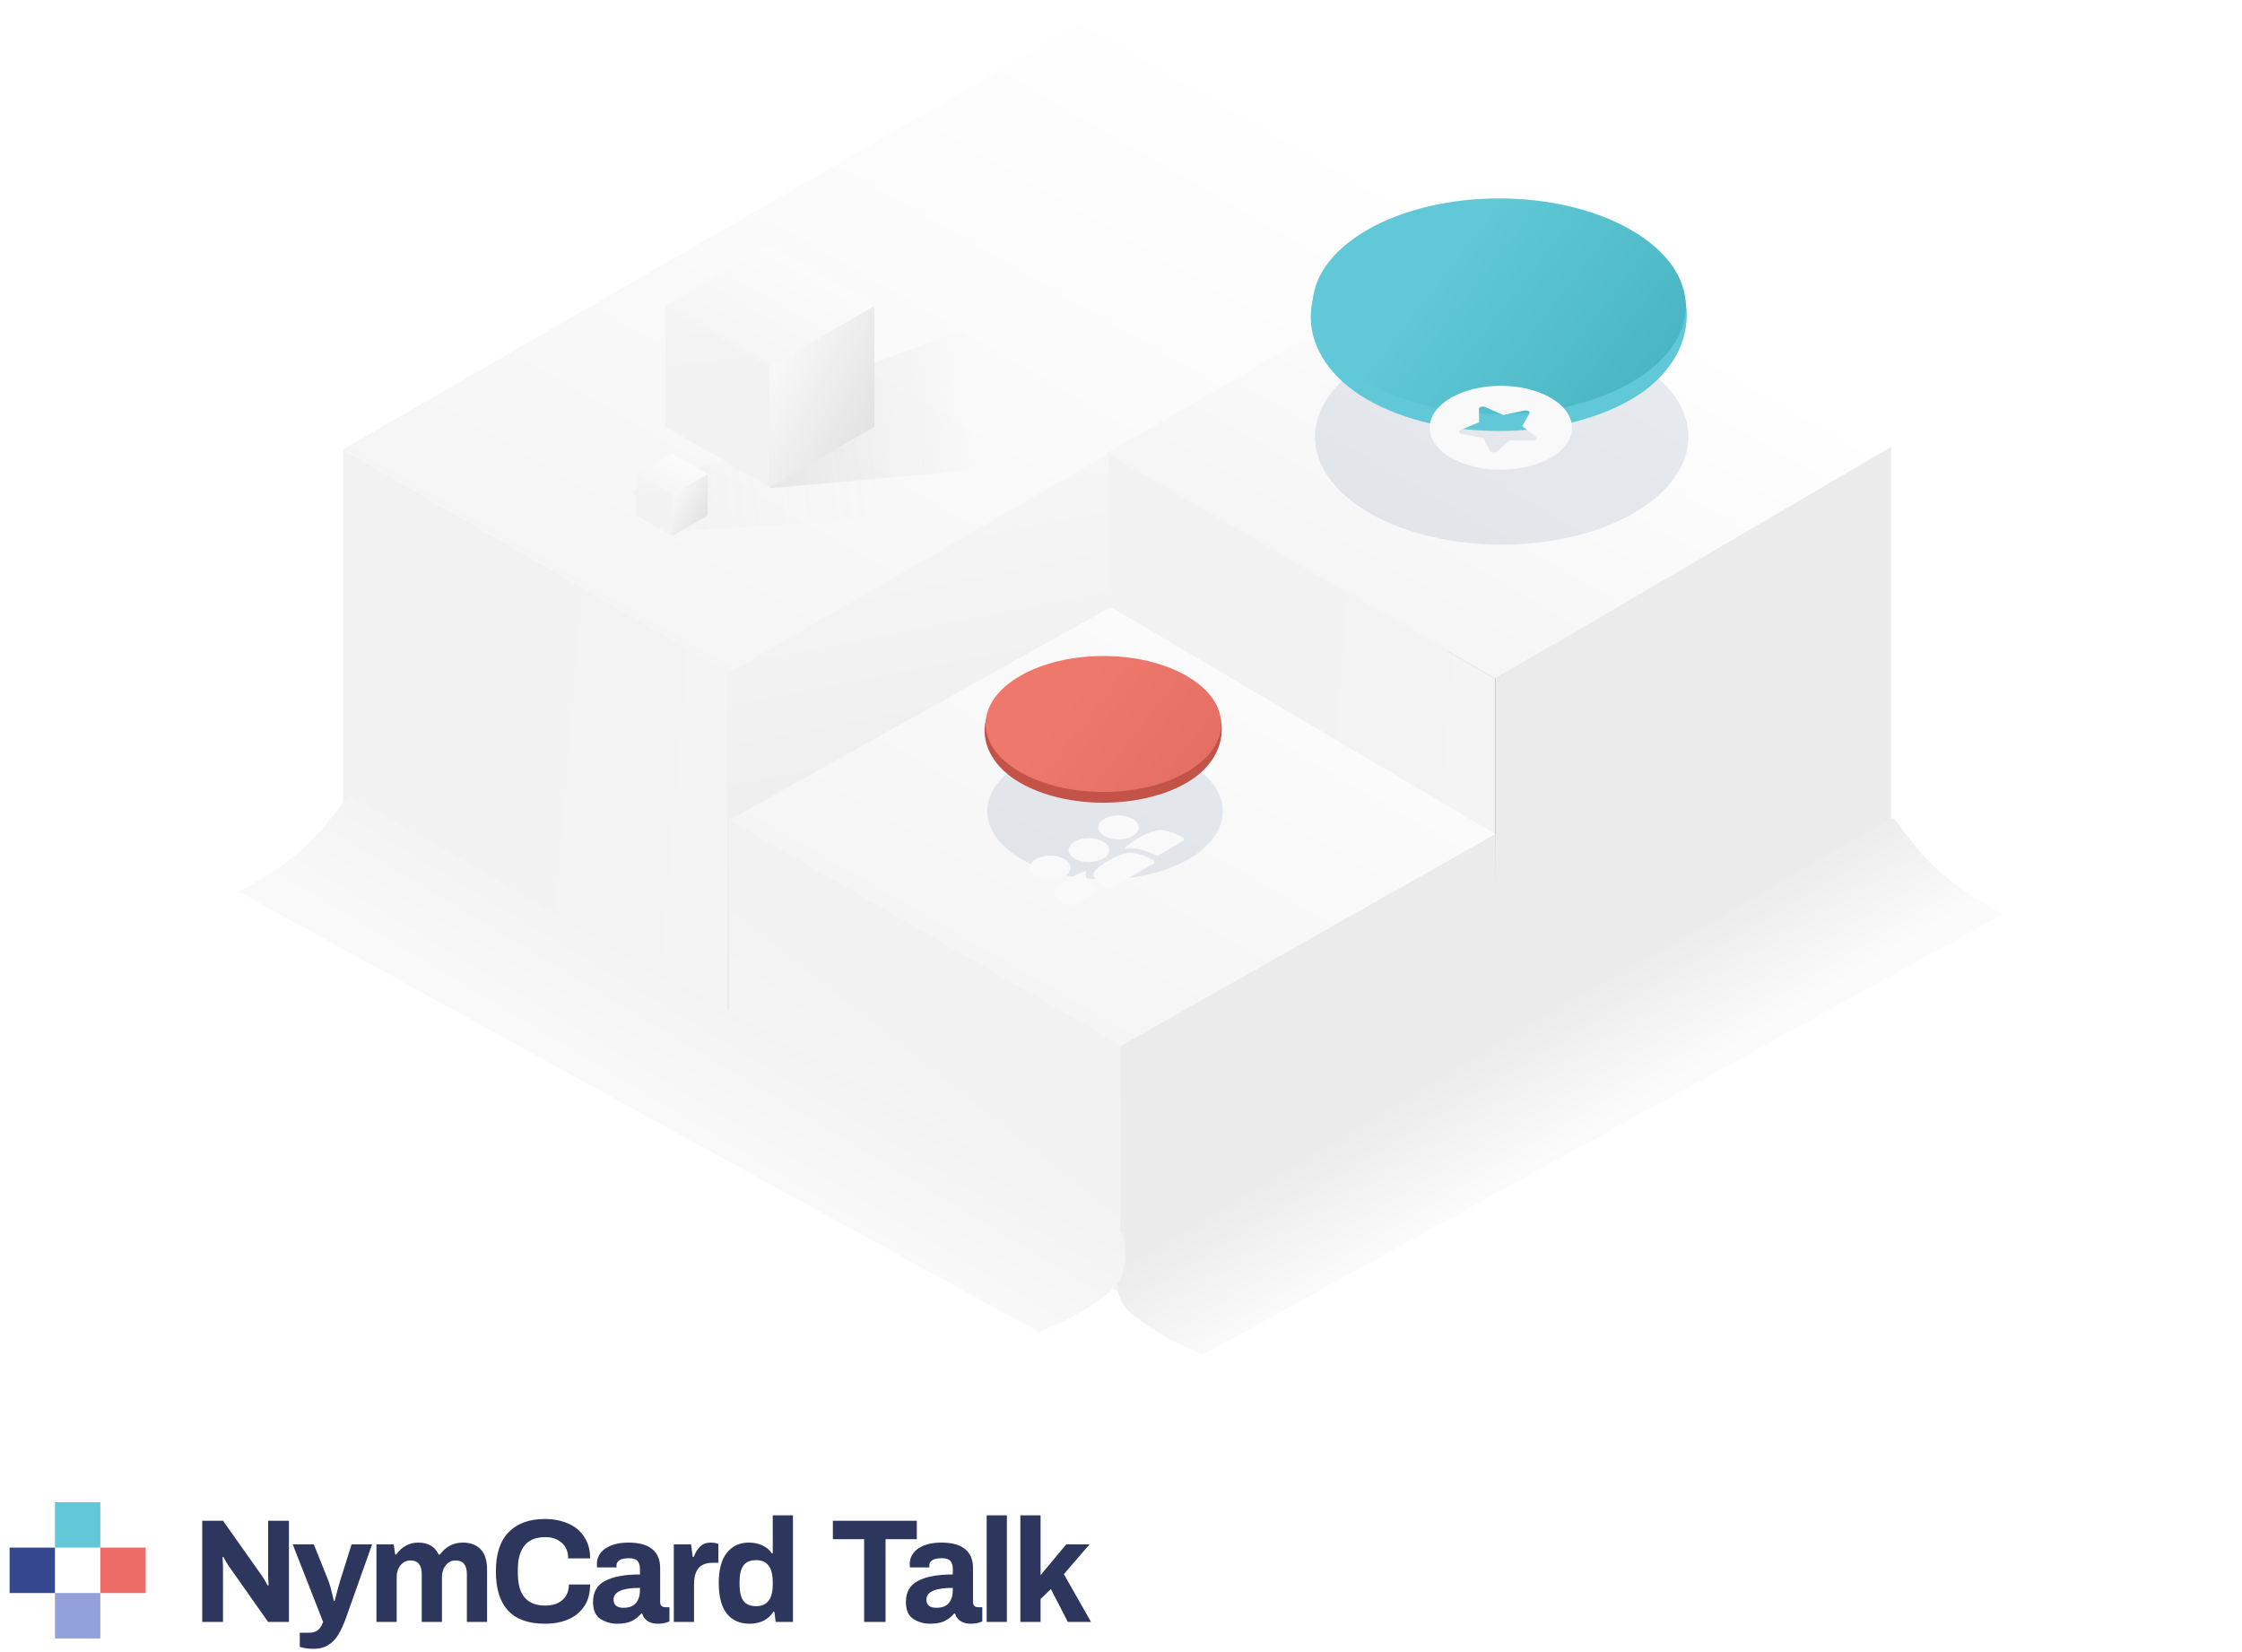 <svg width="304" height="224" viewBox="0 0 304 224" fill="none" xmlns="http://www.w3.org/2000/svg">
<g filter="url(#filter0_b)">
<rect width="59.734" height="121.836" transform="matrix(0.866 0.5 -0.866 0.5 152.01 53.401)" fill="url(#paint0_linear)" fill-opacity="0.6"/>
</g>
<path d="M46.506 60.941L98.854 91.161L98.854 144.812L46.506 114.349L46.506 60.941Z" fill="url(#paint1_linear)"/>
<path d="M204.125 30.16L98.625 91.1L98.629 144.516L204.126 83.569L204.125 30.16Z" fill="url(#paint2_linear)"/>
<rect width="60.53" height="121.836" transform="matrix(0.866 0.5 -0.866 0.5 152.01 0)" fill="url(#paint3_linear)"/>
<g filter="url(#filter1_b)">
<path d="M204.303 83.557L256.025 113.438L205.583 143.241L153.517 112.897L204.303 83.557Z" fill="url(#paint4_linear)" fill-opacity="0.6"/>
</g>
<path d="M150.355 61.61L202.703 92.026L202.703 145.481L150.355 115.018L150.355 61.61Z" fill="url(#paint5_linear)"/>
<path d="M256.418 60.316L202.752 92.024L202.756 145.44L256.418 113.725L256.418 60.316Z" fill="#EBEBEB"/>
<path d="M204.275 30.156L256.688 60.435L202.734 92.038L150.033 61.493L204.275 30.156Z" fill="url(#paint6_linear)"/>
<g filter="url(#filter2_b)">
<path d="M150.982 115.598L202.705 145.479L152.263 175.281L100.197 144.937L150.982 115.598Z" fill="url(#paint7_linear)" fill-opacity="0.6"/>
</g>
<path d="M150.619 82.3L202.765 113.085L152.143 141.979L98.857 111.2L150.619 82.3Z" fill="url(#paint8_linear)"/>
<path d="M202.765 113.084L203.03 145.249L151.92 175.281L151.92 141.843L202.765 113.084Z" fill="#EBEBEB"/>
<path d="M98.852 111.2L98.852 143.868L151.906 175.282L151.906 141.67L98.852 111.2Z" fill="url(#paint9_linear)"/>
<g opacity="0.5" filter="url(#filter3_f)">
<circle r="20.671" transform="matrix(0.866 0.5 -0.866 0.5 203.621 59.23)" fill="#1E396A" fill-opacity="0.2"/>
</g>
<g opacity="0.5" filter="url(#filter4_f)">
<circle r="13.036" transform="matrix(0.866 0.5 -0.866 0.5 149.834 109.988)" fill="#1E396A" fill-opacity="0.2"/>
</g>
<path d="M221.168 54.157C211.282 59.868 195.255 59.868 185.37 54.157C175.484 48.446 175.039 38.038 184.924 32.327C194.81 26.616 211.552 25.927 221.438 31.638C231.323 37.349 231.053 48.446 221.168 54.157Z" fill="url(#paint10_linear)"/>
<circle r="20.671" transform="matrix(0.866 0.5 -0.866 0.5 203.27 41.519)" fill="url(#paint11_linear)"/>
<path d="M210.325 53.975C208.975 53.18 207.255 52.638 205.383 52.419C203.511 52.199 201.57 52.312 199.806 52.742C198.043 53.173 196.535 53.902 195.475 54.837C194.414 55.773 193.848 56.873 193.848 57.998C193.848 59.123 194.414 60.222 195.475 61.158C196.535 62.093 198.043 62.822 199.806 63.253C201.57 63.683 203.511 63.796 205.383 63.577C207.255 63.357 208.975 62.815 210.325 62.02C212.135 60.953 213.152 59.506 213.152 57.998C213.152 56.489 212.135 55.042 210.325 53.975V53.975ZM207.807 59.736L204.74 59.716L202.984 61.197C202.927 61.247 202.846 61.286 202.752 61.31C202.658 61.334 202.554 61.341 202.454 61.332C202.341 61.321 202.238 61.29 202.158 61.242C202.097 61.207 202.051 61.163 202.025 61.115L201.115 59.39L198.188 58.853C198.093 58.836 198.008 58.803 197.943 58.758C197.878 58.713 197.836 58.659 197.82 58.601C197.804 58.541 197.816 58.48 197.856 58.425C197.897 58.37 197.963 58.322 198.048 58.288L200.562 57.254L200.527 55.446C200.526 55.386 200.552 55.328 200.604 55.277C200.656 55.226 200.731 55.185 200.821 55.158C200.911 55.132 201.012 55.12 201.112 55.126C201.212 55.131 201.308 55.153 201.388 55.189L203.841 56.268L206.7 55.665C206.795 55.646 206.896 55.643 206.993 55.657C207.09 55.67 207.179 55.699 207.249 55.741C207.32 55.782 207.369 55.835 207.392 55.892C207.415 55.949 207.41 56.009 207.379 56.065L206.397 57.774L208.239 59.227C208.3 59.274 208.336 59.33 208.344 59.389C208.353 59.448 208.333 59.507 208.287 59.56C208.241 59.613 208.171 59.657 208.085 59.687C207.999 59.717 207.9 59.733 207.8 59.732L207.807 59.736Z" fill="#F9F9F9"/>
<path d="M149.545 62.2L104.507 66.179L98.375 58.275L102.636 55.052L133.535 43.667L149.545 62.2Z" fill="url(#paint12_linear)"/>
<path opacity="0.2" d="M136.755 69.335L91.75 72.002L85.623 66.705L89.881 64.545L120.756 56.915L136.755 69.335Z" fill="url(#paint13_linear)"/>
<rect width="16.366" height="16.366" transform="matrix(0.866 0.5 -0.866 0.5 104.385 33.301)" fill="url(#paint14_linear)"/>
<rect width="16.374" height="16.366" transform="matrix(1.19249e-08 -1 0.866 0.5 90.217 57.859)" fill="url(#paint15_linear)"/>
<rect width="16.366" height="16.374" transform="matrix(0.866 -0.5 -3.7548e-05 1 104.385 49.674)" fill="url(#paint16_linear)"/>
<rect width="5.588" height="5.588" transform="matrix(0.866 0.5 -0.866 0.5 91.117 61.506)" fill="url(#paint17_linear)"/>
<rect width="5.591" height="5.588" transform="matrix(1.19249e-08 -1 0.866 0.5 86.277 69.892)" fill="url(#paint18_linear)"/>
<rect width="5.588" height="5.591" transform="matrix(0.866 -0.5 -3.7548e-05 1 91.117 67.097)" fill="url(#paint19_linear)"/>
<path d="M160.899 106.133C154.665 109.735 144.557 109.735 138.323 106.133C132.089 102.532 131.808 95.968 138.042 92.366C144.276 88.765 154.835 88.33 161.069 91.932C167.303 95.533 167.133 102.532 160.899 106.133Z" fill="#C35348"/>
<circle r="13.036" transform="matrix(0.866 0.5 -0.866 0.5 149.611 98.163)" fill="url(#paint20_linear)"/>
<path d="M147.238 118.285C147.254 118.217 147.287 118.159 147.32 118.1C146.363 118.334 145.275 118.936 144.945 119.131C144.549 119.364 143.245 120.171 143.047 120.774C142.816 121.552 144.4 122.582 144.747 122.787C144.846 122.845 144.978 122.884 145.143 122.884C145.275 122.884 145.423 122.855 145.522 122.796L149.02 120.735C148.261 120.23 146.941 119.218 147.238 118.285Z" fill="#F9F9F9"/>
<path d="M144.35 118.78C145.425 118.146 145.425 117.119 144.35 116.486C143.275 115.852 141.532 115.852 140.456 116.486C139.381 117.119 139.381 118.146 140.456 118.78C141.532 119.414 143.275 119.414 144.35 118.78Z" fill="#F9F9F9"/>
<path d="M160.37 113.52C159.925 113.277 158.275 112.422 157.005 112.567C155.982 112.684 154.612 113.452 154.217 113.686C153.87 113.89 152.847 114.531 152.468 115.086C152.567 115.066 152.682 115.056 152.781 115.037C154.332 114.862 155.998 115.572 156.922 116.077L160.42 114.016C160.634 113.89 160.634 113.695 160.42 113.569C160.403 113.54 160.387 113.53 160.37 113.52Z" fill="#F9F9F9"/>
<path d="M153.606 113.326C154.681 112.692 154.681 111.665 153.606 111.031C152.531 110.397 150.787 110.397 149.712 111.031C148.637 111.665 148.637 112.692 149.712 113.326C150.787 113.959 152.531 113.959 153.606 113.326Z" fill="#F9F9F9"/>
<path d="M152.978 115.64C151.955 115.756 150.586 116.524 150.19 116.758C149.794 116.991 148.49 117.798 148.292 118.401C148.045 119.169 149.645 120.209 149.959 120.414C150.058 120.472 150.19 120.511 150.355 120.511C150.487 120.511 150.635 120.482 150.734 120.423L156.393 117.088C156.607 116.962 156.607 116.768 156.393 116.641C156.376 116.631 156.36 116.622 156.327 116.602C155.898 116.369 154.232 115.504 152.978 115.64Z" fill="#F9F9F9"/>
<path d="M149.598 116.408C150.673 115.774 150.673 114.747 149.598 114.113C148.523 113.48 146.78 113.48 145.705 114.113C144.629 114.747 144.629 115.774 145.705 116.408C146.78 117.042 148.523 117.042 149.598 116.408Z" fill="#F9F9F9"/>
<path d="M256.713 110.889L151.694 170.372C151.694 170.372 150.536 175.538 153.023 177.753C157.086 181.374 163.124 183.679 163.124 183.679L271.687 123.91L271.142 123.629C266.146 121.052 262.149 117.895 259.41 114.365L256.713 110.889Z" fill="url(#paint21_linear)"/>
<path d="M47.287 107.852L152.306 167.335C152.306 167.335 153.464 172.5 150.977 174.716C146.914 178.336 140.876 180.641 140.876 180.641L32.313 120.872L32.858 120.591C37.853 118.014 41.852 114.858 44.59 111.327L47.287 107.852Z" fill="url(#paint22_linear)"/>
<path d="M27.418 206.193H30.238L35.518 213.653C35.678 213.88 35.945 214.326 36.318 214.993L36.418 214.933L36.358 213.773V206.193H39.178V219.913H36.358L31.058 212.393C30.805 212.033 30.545 211.593 30.278 211.073L30.178 211.133C30.218 211.706 30.238 212.106 30.238 212.333V219.913H27.418V206.193ZM42.532 223.553C41.798 223.553 41.172 223.466 40.652 223.293V221.373H41.952C42.418 221.373 42.798 221.26 43.092 221.033C43.385 220.806 43.625 220.433 43.812 219.913L39.692 209.393H42.552L44.532 214.333C44.732 214.853 44.978 215.766 45.272 217.073H45.372C45.692 215.846 45.938 214.94 46.112 214.353L47.672 209.393H50.452L46.912 219.373C46.592 220.253 46.258 220.986 45.912 221.573C45.565 222.173 45.112 222.653 44.552 223.013C44.005 223.373 43.332 223.553 42.532 223.553ZM51.045 209.393H53.385L53.585 210.773H53.725C54.498 209.693 55.498 209.153 56.725 209.153C58.058 209.153 58.978 209.693 59.485 210.773H59.645C60.445 209.693 61.485 209.153 62.765 209.153C63.765 209.153 64.558 209.446 65.145 210.033C65.745 210.62 66.045 211.56 66.045 212.853V219.913H63.305V213.433C63.305 212.193 62.792 211.573 61.765 211.573C61.232 211.573 60.792 211.793 60.445 212.233C60.098 212.66 59.925 213.193 59.925 213.833V219.913H57.185V213.433C57.185 212.193 56.672 211.573 55.645 211.573C55.112 211.573 54.665 211.793 54.305 212.233C53.958 212.66 53.785 213.193 53.785 213.833V219.913H51.045V209.393ZM73.878 220.153C69.452 220.153 67.238 217.786 67.238 213.053C67.238 210.68 67.818 208.906 68.978 207.733C70.138 206.546 71.772 205.953 73.878 205.953C75.038 205.953 76.078 206.153 76.998 206.553C77.932 206.94 78.665 207.54 79.198 208.353C79.745 209.153 80.018 210.133 80.018 211.293H77.038C77.038 210.4 76.752 209.7 76.178 209.193C75.605 208.673 74.858 208.413 73.938 208.413C72.685 208.413 71.752 208.786 71.138 209.533C70.525 210.28 70.218 211.353 70.218 212.753V213.353C70.218 216.246 71.458 217.693 73.938 217.693C74.912 217.693 75.685 217.44 76.258 216.933C76.845 216.426 77.138 215.726 77.138 214.833H80.018C80.018 216.006 79.752 216.993 79.218 217.793C78.685 218.58 77.958 219.173 77.038 219.573C76.118 219.96 75.065 220.153 73.878 220.153ZM83.672 220.153C82.859 220.153 82.112 219.94 81.432 219.513C80.752 219.086 80.412 218.313 80.412 217.193C80.412 215.846 80.965 214.893 82.072 214.333C83.179 213.76 84.745 213.473 86.772 213.473V212.733C86.772 212.266 86.665 211.906 86.452 211.653C86.252 211.4 85.865 211.273 85.292 211.273C84.679 211.273 84.239 211.366 83.972 211.553C83.719 211.74 83.592 211.96 83.592 212.213V212.513H80.952C80.939 212.433 80.932 212.286 80.932 212.073C80.932 211.193 81.319 210.486 82.092 209.953C82.879 209.42 83.919 209.153 85.212 209.153C86.652 209.153 87.725 209.446 88.432 210.033C89.152 210.62 89.512 211.466 89.512 212.573V217.213C89.512 217.453 89.579 217.633 89.712 217.753C89.845 217.86 90.012 217.913 90.212 217.913H90.772V219.833C90.345 220.046 89.819 220.153 89.192 220.153C88.645 220.153 88.185 220.033 87.812 219.793C87.452 219.553 87.205 219.213 87.072 218.773H86.952C86.565 219.226 86.119 219.573 85.612 219.813C85.119 220.04 84.472 220.153 83.672 220.153ZM84.532 217.993C85.305 217.993 85.872 217.78 86.232 217.353C86.592 216.913 86.772 216.333 86.772 215.613V215.293C84.385 215.293 83.192 215.826 83.192 216.893C83.192 217.226 83.299 217.493 83.512 217.693C83.739 217.893 84.079 217.993 84.532 217.993ZM91.365 209.393H93.705L93.925 211.093H94.065C94.292 210.493 94.585 210.02 94.945 209.673C95.305 209.326 95.779 209.153 96.365 209.153C96.752 209.153 97.099 209.213 97.405 209.333V211.893H96.645C95.752 211.893 95.105 212.14 94.705 212.633C94.305 213.113 94.105 213.846 94.105 214.833V219.913H91.365V209.393ZM101.659 220.153C100.325 220.153 99.292 219.7 98.559 218.793C97.825 217.873 97.459 216.486 97.459 214.633C97.459 212.82 97.825 211.453 98.559 210.533C99.305 209.613 100.292 209.153 101.519 209.153C102.225 209.153 102.845 209.28 103.379 209.533C103.925 209.786 104.352 210.146 104.659 210.613H104.779V205.453H107.519V219.913H105.179L104.999 218.533H104.859C104.525 219.066 104.079 219.473 103.519 219.753C102.959 220.02 102.339 220.153 101.659 220.153ZM102.539 217.773C104.032 217.773 104.779 216.793 104.779 214.833V214.513C104.779 212.526 104.032 211.533 102.539 211.533C101.725 211.533 101.145 211.78 100.799 212.273C100.452 212.753 100.279 213.486 100.279 214.473V214.833C100.279 215.82 100.452 216.56 100.799 217.053C101.145 217.533 101.725 217.773 102.539 217.773ZM117.172 208.693H112.932V206.193H124.312V208.693H120.072V219.913H117.172V208.693ZM126.094 220.153C125.281 220.153 124.534 219.94 123.854 219.513C123.174 219.086 122.834 218.313 122.834 217.193C122.834 215.846 123.387 214.893 124.494 214.333C125.601 213.76 127.167 213.473 129.194 213.473V212.733C129.194 212.266 129.087 211.906 128.874 211.653C128.674 211.4 128.287 211.273 127.714 211.273C127.101 211.273 126.661 211.366 126.394 211.553C126.141 211.74 126.014 211.96 126.014 212.213V212.513H123.374C123.361 212.433 123.354 212.286 123.354 212.073C123.354 211.193 123.741 210.486 124.514 209.953C125.301 209.42 126.341 209.153 127.634 209.153C129.074 209.153 130.147 209.446 130.854 210.033C131.574 210.62 131.934 211.466 131.934 212.573V217.213C131.934 217.453 132.001 217.633 132.134 217.753C132.267 217.86 132.434 217.913 132.634 217.913H133.194V219.833C132.767 220.046 132.241 220.153 131.614 220.153C131.067 220.153 130.607 220.033 130.234 219.793C129.874 219.553 129.627 219.213 129.494 218.773H129.374C128.987 219.226 128.541 219.573 128.034 219.813C127.541 220.04 126.894 220.153 126.094 220.153ZM126.954 217.993C127.727 217.993 128.294 217.78 128.654 217.353C129.014 216.913 129.194 216.333 129.194 215.613V215.293C126.807 215.293 125.614 215.826 125.614 216.893C125.614 217.226 125.721 217.493 125.934 217.693C126.161 217.893 126.501 217.993 126.954 217.993ZM133.787 205.453H136.527V219.913H133.787V205.453ZM138.354 205.453H141.094V213.573L144.574 209.393H147.734L144.254 213.433L147.934 219.913H144.794L142.494 215.453L141.094 216.813V219.913H138.354V205.453Z" fill="#2D365C"/>
<rect x="7.453" y="215.991" width="6.153" height="6.157" fill="#92A1D9"/>
<rect x="13.605" y="209.834" width="6.153" height="6.157" fill="#ED6C68"/>
<rect x="1.301" y="209.834" width="6.153" height="6.157" fill="#35488F"/>
<rect x="7.453" y="203.678" width="6.153" height="6.157" fill="#60C8D6"/>
<defs>
<filter id="filter0_b" x="38.975" y="45.862" width="172.297" height="105.906" filterUnits="userSpaceOnUse" color-interpolation-filters="sRGB">
<feFlood flood-opacity="0" result="BackgroundImageFix"/>
<feGaussianBlur in="BackgroundImage" stdDeviation="3.769"/>
<feComposite in2="SourceAlpha" operator="in" result="effect1_backgroundBlur"/>
<feBlend mode="normal" in="SourceGraphic" in2="effect1_backgroundBlur" result="shape"/>
</filter>
<filter id="filter1_b" x="145.979" y="76.018" width="117.586" height="74.762" filterUnits="userSpaceOnUse" color-interpolation-filters="sRGB">
<feFlood flood-opacity="0" result="BackgroundImageFix"/>
<feGaussianBlur in="BackgroundImage" stdDeviation="3.769"/>
<feComposite in2="SourceAlpha" operator="in" result="effect1_backgroundBlur"/>
<feBlend mode="normal" in="SourceGraphic" in2="effect1_backgroundBlur" result="shape"/>
</filter>
<filter id="filter2_b" x="92.658" y="108.059" width="117.586" height="74.762" filterUnits="userSpaceOnUse" color-interpolation-filters="sRGB">
<feFlood flood-opacity="0" result="BackgroundImageFix"/>
<feGaussianBlur in="BackgroundImage" stdDeviation="3.769"/>
<feComposite in2="SourceAlpha" operator="in" result="effect1_backgroundBlur"/>
<feBlend mode="normal" in="SourceGraphic" in2="effect1_backgroundBlur" result="shape"/>
</filter>
<filter id="filter3_f" x="168.86" y="35.157" width="69.524" height="48.145" filterUnits="userSpaceOnUse" color-interpolation-filters="sRGB">
<feFlood flood-opacity="0" result="BackgroundImageFix"/>
<feBlend mode="normal" in="SourceGraphic" in2="BackgroundImageFix" result="shape"/>
<feGaussianBlur stdDeviation="4.724" result="effect1_foregroundBlur"/>
</filter>
<filter id="filter4_f" x="127.912" y="94.807" width="43.844" height="30.362" filterUnits="userSpaceOnUse" color-interpolation-filters="sRGB">
<feFlood flood-opacity="0" result="BackgroundImageFix"/>
<feBlend mode="normal" in="SourceGraphic" in2="BackgroundImageFix" result="shape"/>
<feGaussianBlur stdDeviation="2.979" result="effect1_foregroundBlur"/>
</filter>
<linearGradient id="paint0_linear" x1="3.367" y1="-27.52" x2="107.911" y2="16.398" gradientUnits="userSpaceOnUse">
<stop stop-color="white"/>
<stop offset="1" stop-color="#C1C2C6" stop-opacity="0.56"/>
</linearGradient>
<linearGradient id="paint1_linear" x1="97.356" y1="127.864" x2="67.671" y2="125.365" gradientUnits="userSpaceOnUse">
<stop stop-color="#F4F4F4"/>
<stop offset="1" stop-color="#F2F2F2"/>
</linearGradient>
<linearGradient id="paint2_linear" x1="182.677" y1="27.643" x2="207.172" y2="153.48" gradientUnits="userSpaceOnUse">
<stop stop-color="#FBFBFB"/>
<stop offset="1" stop-color="#E3E3E3"/>
</linearGradient>
<linearGradient id="paint3_linear" x1="30.265" y1="0" x2="30.265" y2="127.28" gradientUnits="userSpaceOnUse">
<stop stop-color="white"/>
<stop offset="1" stop-color="#F5F5F5"/>
</linearGradient>
<linearGradient id="paint4_linear" x1="175.51" y1="108.249" x2="242.822" y2="80.073" gradientUnits="userSpaceOnUse">
<stop stop-color="#3873AF"/>
<stop offset="1" stop-color="#3588DC"/>
</linearGradient>
<linearGradient id="paint5_linear" x1="201.199" y1="128.536" x2="171.518" y2="126.048" gradientUnits="userSpaceOnUse">
<stop stop-color="#F4F4F4"/>
<stop offset="1" stop-color="#F2F2F2"/>
</linearGradient>
<linearGradient id="paint6_linear" x1="230.669" y1="45.404" x2="202.264" y2="94.572" gradientUnits="userSpaceOnUse">
<stop stop-color="white"/>
<stop offset="1" stop-color="#F5F5F5"/>
</linearGradient>
<linearGradient id="paint7_linear" x1="165.369" y1="110.655" x2="167.947" y2="176.263" gradientUnits="userSpaceOnUse">
<stop stop-color="white"/>
<stop offset="1" stop-color="#C1C2C6" stop-opacity="0.56"/>
</linearGradient>
<linearGradient id="paint8_linear" x1="176.826" y1="97.44" x2="150.219" y2="143.495" gradientUnits="userSpaceOnUse">
<stop stop-color="#FBFBFB"/>
<stop offset="1" stop-color="#F5F5F5"/>
</linearGradient>
<linearGradient id="paint9_linear" x1="132.797" y1="158.79" x2="138.353" y2="151.754" gradientUnits="userSpaceOnUse">
<stop stop-color="#F4F4F4"/>
<stop offset="1" stop-color="#F2F2F2"/>
</linearGradient>
<linearGradient id="paint10_linear" x1="194.916" y1="30.259" x2="203.603" y2="64.83" gradientUnits="userSpaceOnUse">
<stop stop-color="#60C8D6"/>
</linearGradient>
<linearGradient id="paint11_linear" x1="2.536" y1="30.901" x2="85.857" y2="-0.734" gradientUnits="userSpaceOnUse">
<stop stop-color="#60C8D6"/>
<stop offset="1" stop-color="#1C92A1"/>
</linearGradient>
<linearGradient id="paint12_linear" x1="39.671" y1="61.886" x2="132.152" y2="54.333" gradientUnits="userSpaceOnUse">
<stop stop-color="#C4C4C4"/>
<stop offset="1" stop-color="#C4C4C4" stop-opacity="0"/>
</linearGradient>
<linearGradient id="paint13_linear" x1="26.963" y1="69.125" x2="118.632" y2="57.962" gradientUnits="userSpaceOnUse">
<stop stop-color="#C4C4C4"/>
<stop offset="1" stop-color="#C4C4C4" stop-opacity="0"/>
</linearGradient>
<linearGradient id="paint14_linear" x1="8.269" y1="-3.11958e-05" x2="8.269" y2="17.096" gradientUnits="userSpaceOnUse">
<stop stop-color="#FBFBFB"/>
<stop offset="1" stop-color="#F5F5F5"/>
</linearGradient>
<linearGradient id="paint15_linear" x1="21.908" y1="13.385" x2="16.412" y2="16.712" gradientUnits="userSpaceOnUse">
<stop stop-color="#F4F4F4"/>
<stop offset="1" stop-color="#F2F2F2"/>
</linearGradient>
<linearGradient id="paint16_linear" x1="1.476" y1="-5.417" x2="35.868" y2="23.627" gradientUnits="userSpaceOnUse">
<stop stop-color="#FBFBFB"/>
<stop offset="1" stop-color="#CFCFCF"/>
</linearGradient>
<linearGradient id="paint17_linear" x1="2.824" y1="-1.06519e-05" x2="2.824" y2="5.837" gradientUnits="userSpaceOnUse">
<stop stop-color="#FBFBFB"/>
<stop offset="1" stop-color="#F5F5F5"/>
</linearGradient>
<linearGradient id="paint18_linear" x1="7.48" y1="4.57" x2="5.604" y2="5.706" gradientUnits="userSpaceOnUse">
<stop stop-color="#F4F4F4"/>
<stop offset="1" stop-color="#F2F2F2"/>
</linearGradient>
<linearGradient id="paint19_linear" x1="0.504" y1="-1.85" x2="12.247" y2="8.067" gradientUnits="userSpaceOnUse">
<stop stop-color="#FBFBFB"/>
<stop offset="1" stop-color="#CFCFCF"/>
</linearGradient>
<linearGradient id="paint20_linear" x1="1.6" y1="19.487" x2="54.144" y2="-0.463" gradientUnits="userSpaceOnUse">
<stop stop-color="#EE786C"/>
<stop offset="1" stop-color="#D25D51"/>
</linearGradient>
<linearGradient id="paint21_linear" x1="164.394" y1="164.119" x2="173.343" y2="179.016" gradientUnits="userSpaceOnUse">
<stop stop-color="#EBEBEB"/>
<stop offset="1" stop-color="#FBFBFB"/>
</linearGradient>
<linearGradient id="paint22_linear" x1="139.606" y1="161.081" x2="130.657" y2="175.978" gradientUnits="userSpaceOnUse">
<stop stop-color="#F3F3F3"/>
<stop offset="1" stop-color="#F9F9F9"/>
</linearGradient>
</defs>
</svg>
